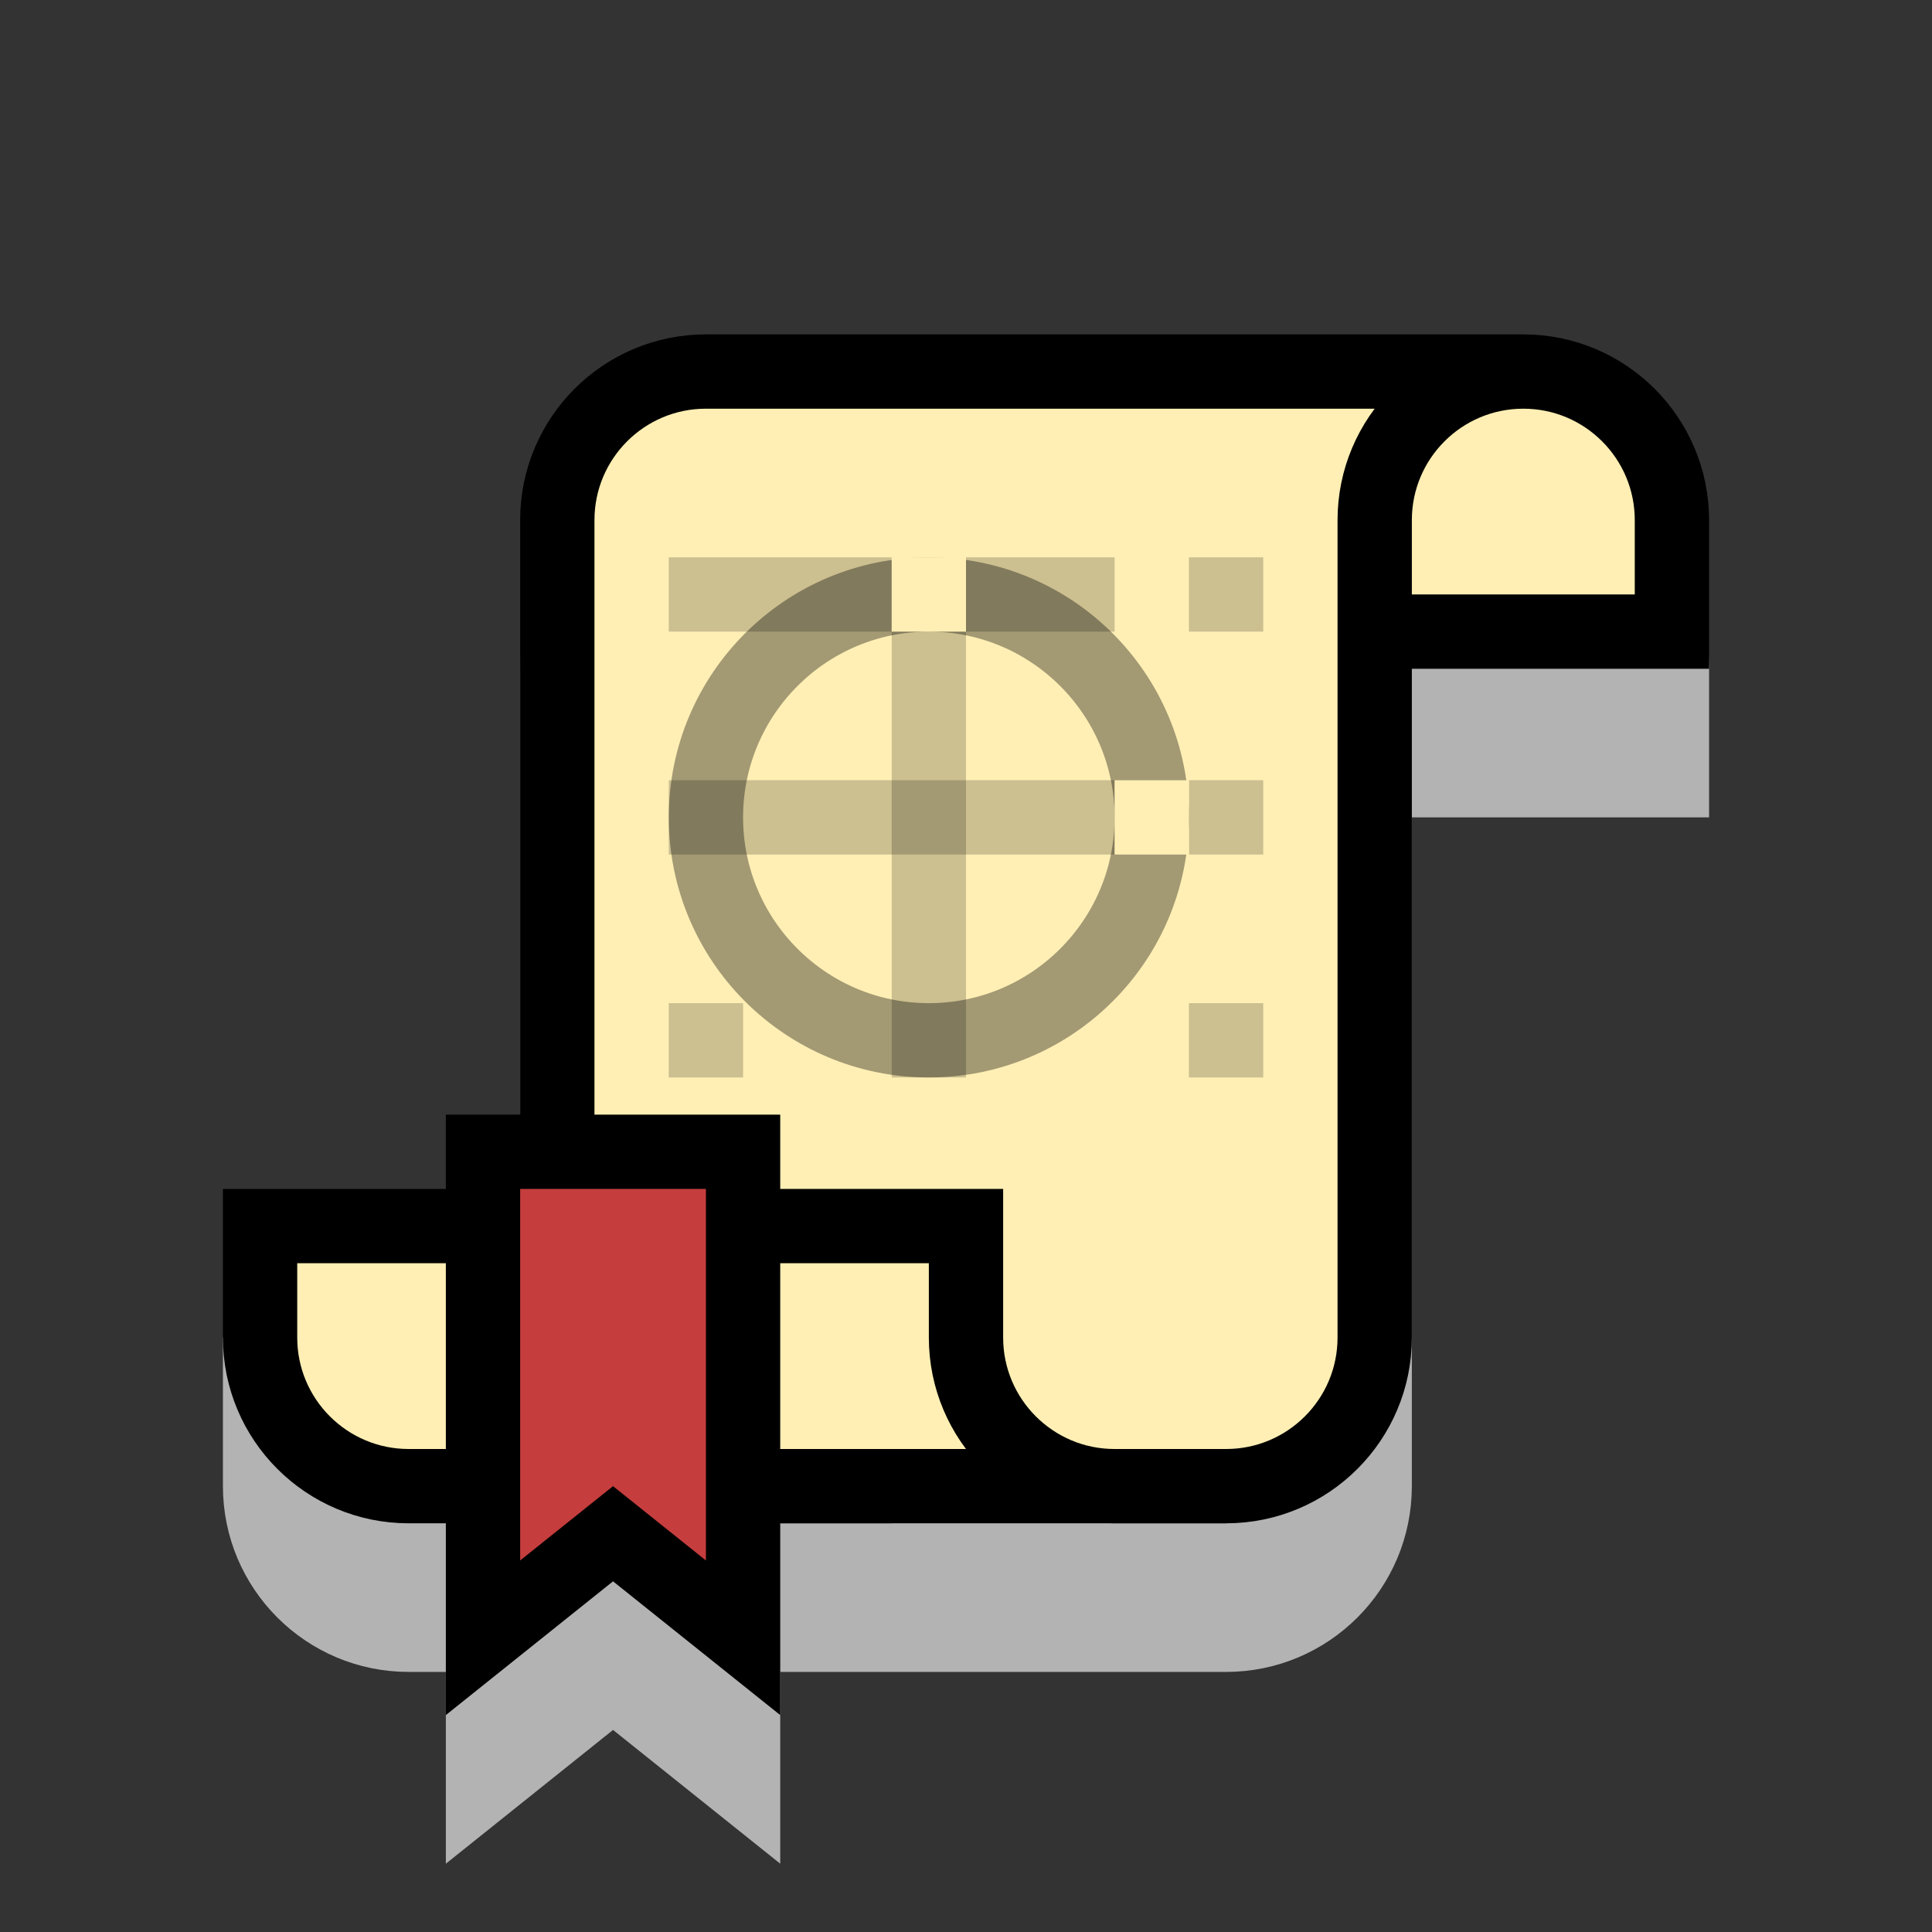 <svg width="52" height="52" viewBox="0 0 52 52" fill="none" xmlns="http://www.w3.org/2000/svg">
<rect x="0" y="0" width="52" height="52" fill="#333333" stroke="none"/>
<path d="M14 35H13V36V46V48.081L14.625 46.781L16.5 45.281L18.375 46.781L20 48.081V46V36V35H19H14Z" fill="#B3B3B3" stroke="#B3B3B3" stroke-width="2"/>
<path d="M45 21.5H45.5V21V18C45.5 15.515 43.485 13.5 41 13.5H19C16.515 13.5 14.5 15.515 14.5 18V36.5H7H6.5V37V40C6.5 42.485 8.515 44.5 11 44.5H33C35.485 44.5 37.5 42.485 37.5 40V21.5H45Z" fill="#B3B3B3" stroke="#B3B3B3"/>
<path d="M15 14C15 11.791 16.791 10 19 10H41C43.209 10 45 11.791 45 14V17H37V36C37 38.209 35.209 40 33 40H11C8.791 40 7 38.209 7 36V33H15V14Z" fill="#FFEFB4"/>
<path d="M15 40H33C35.209 40 37 38.209 37 36V17M41 10H19C16.791 10 15 11.791 15 14V33M37 17V14C37 11.791 38.791 10 41 10V10C43.209 10 45 11.791 45 14V17H37Z" stroke="black" stroke-width="2"/>
<path d="M33 40H30C27.791 40 26 38.209 26 36V33H7V36C7 38.209 8.791 40 11 40H24" stroke="black" stroke-width="2"/>
<rect x="18" y="15" width="6" height="2" fill="black" fill-opacity="0.2"/>
<rect x="26" y="15" width="4" height="2" fill="black" fill-opacity="0.2"/>
<rect x="26" y="17" width="12" height="2" transform="rotate(90 26 17)" fill="black" fill-opacity="0.2"/>
<rect x="18" y="21" width="12" height="2" fill="black" fill-opacity="0.2"/>
<rect x="32" y="27" width="2" height="2" fill="black" fill-opacity="0.2"/>
<rect x="32" y="21" width="2" height="2" fill="black" fill-opacity="0.2"/>
<rect x="32" y="15" width="2" height="2" fill="black" fill-opacity="0.2"/>
<path d="M14 31H13V32V42V44.081L14.625 42.781L16.5 41.281L18.375 42.781L20 44.081V42V32V31H19H14Z" fill="#C53D3D" stroke="black" stroke-width="2"/>
<rect x="18" y="27" width="2" height="2" fill="black" fill-opacity="0.2"/>
<circle cx="25" cy="22" r="6" stroke="black" stroke-opacity="0.36" stroke-width="2"/>
<rect x="30" y="21" width="2" height="2" fill="#FFEFB4"/>
<rect x="24" y="15" width="2" height="2" fill="#FFEFB4"/>
</svg>

